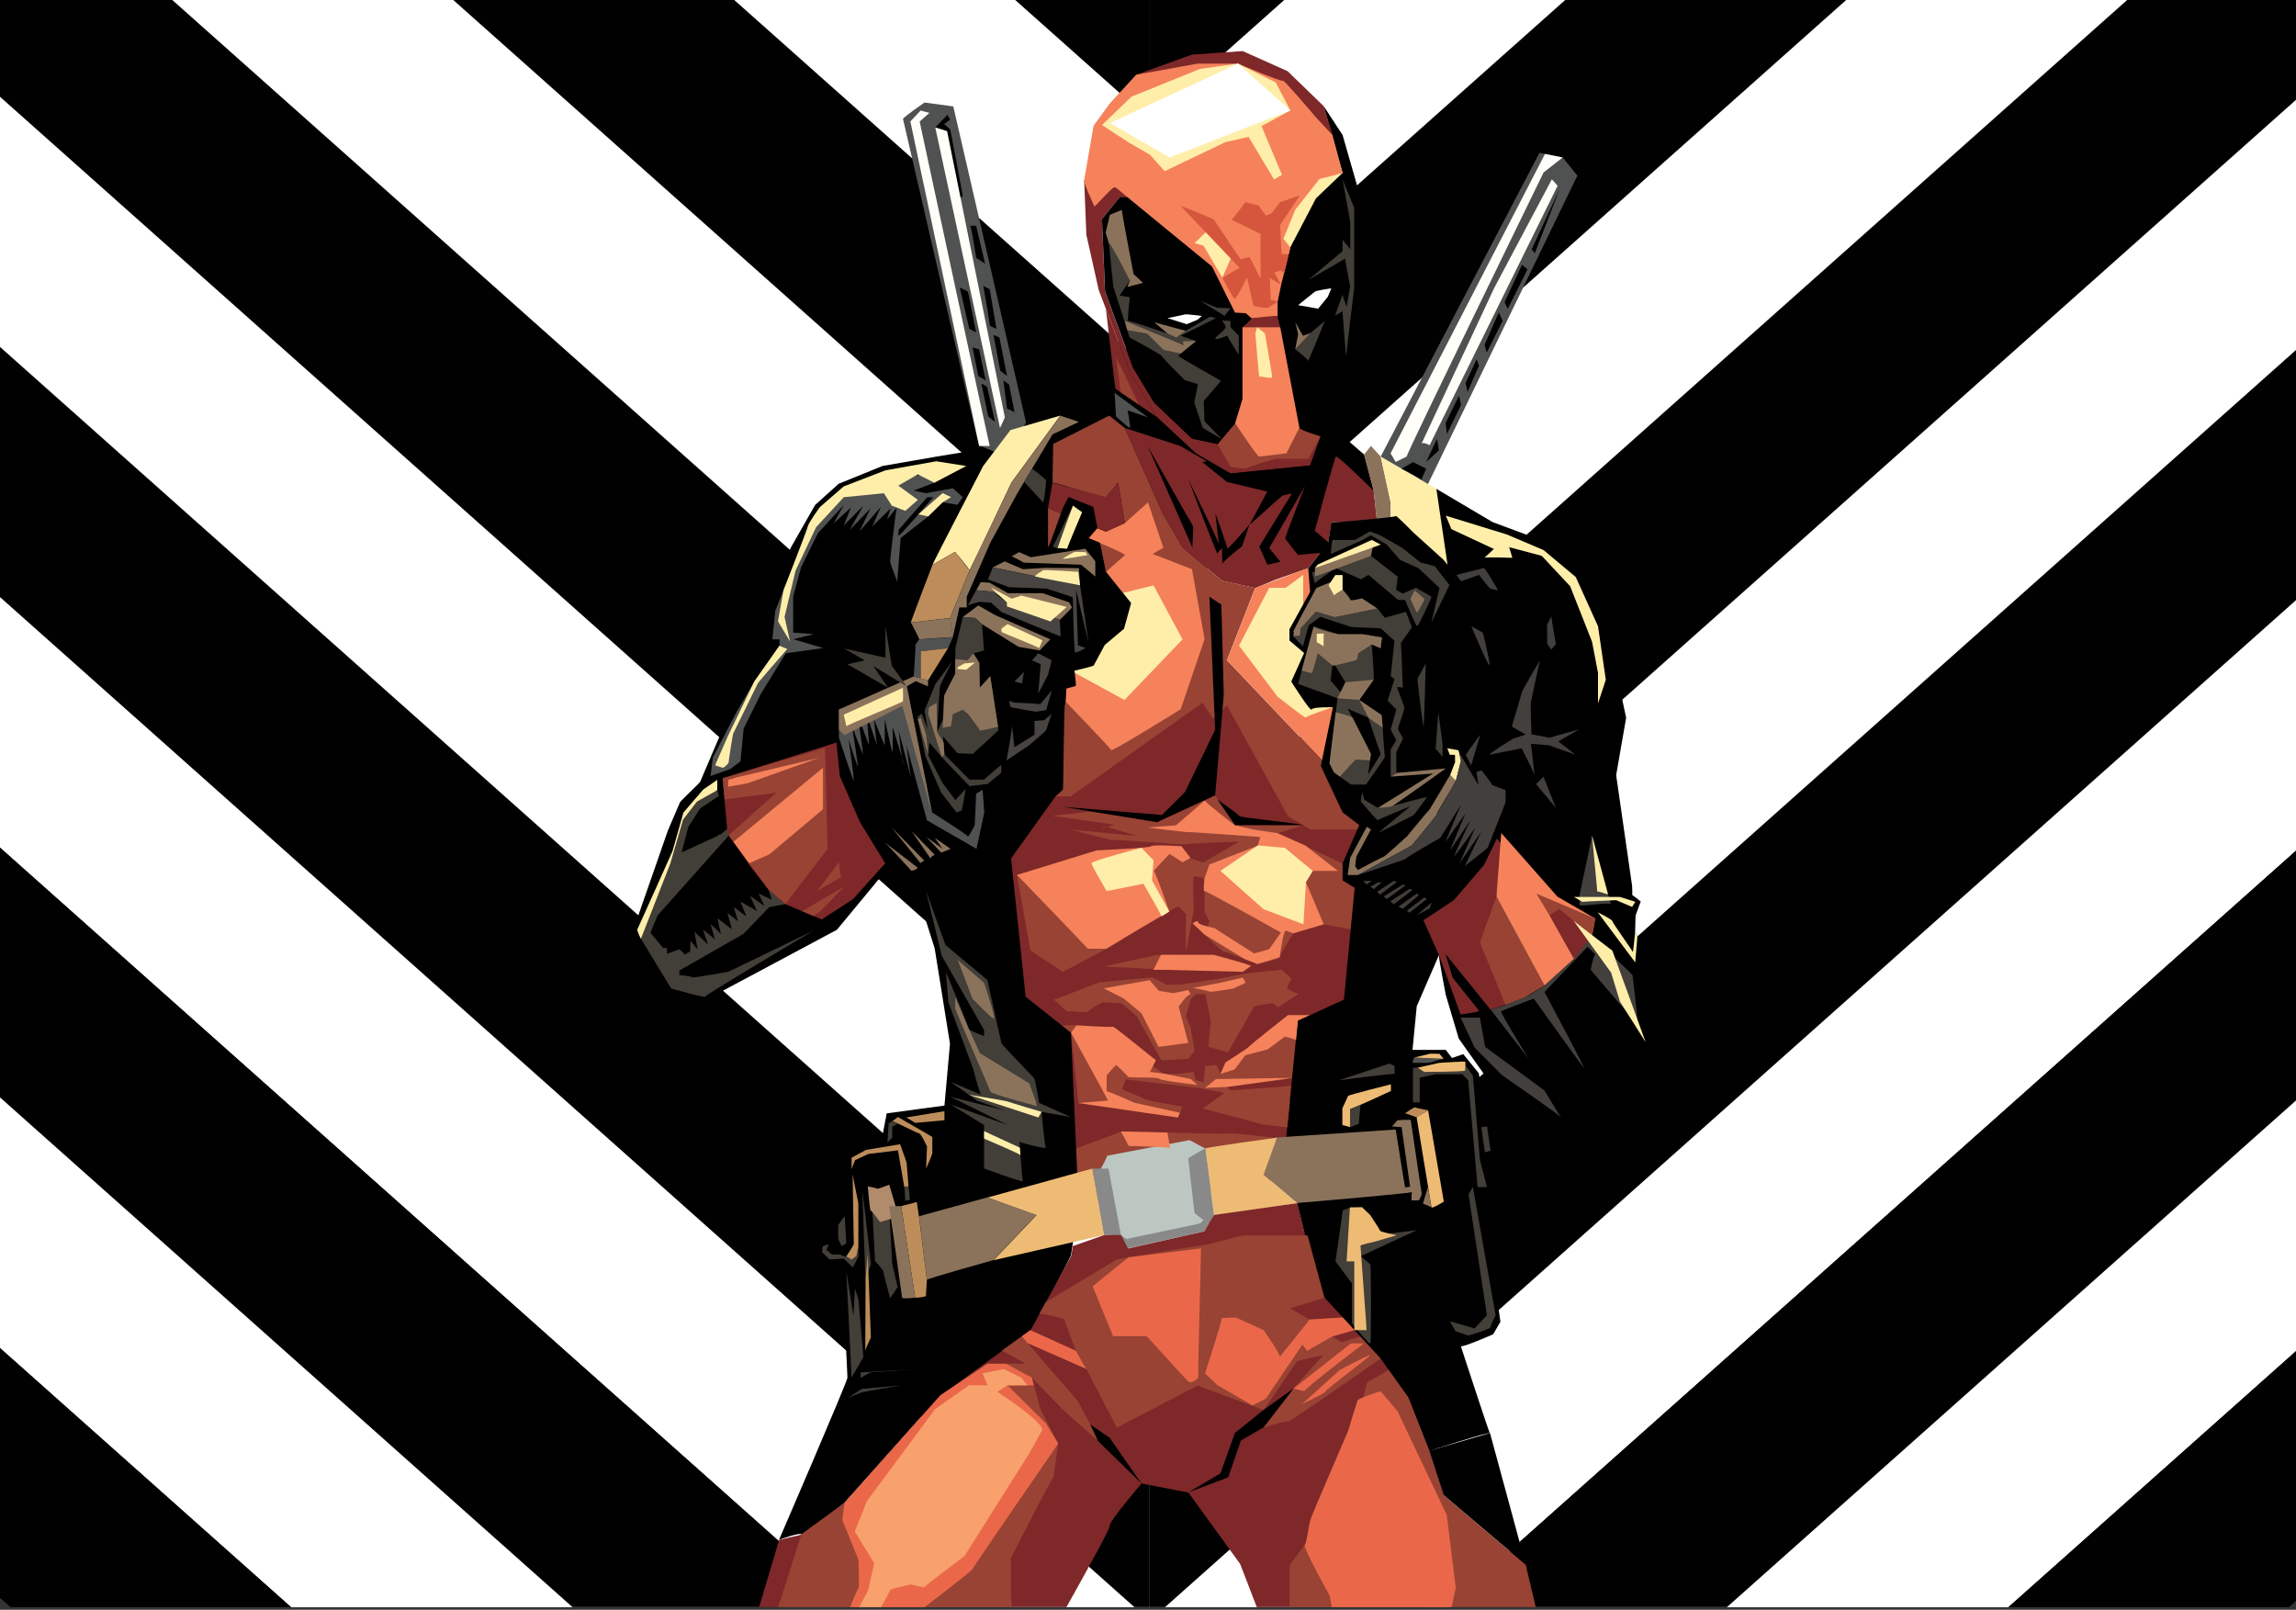 <?xml version="1.0" encoding="utf-8"?>
<!-- Generator: Adobe Illustrator 22.0.1, SVG Export Plug-In . SVG Version: 6.00 Build 0)  -->
<svg version="1.1" xmlns="http://www.w3.org/2000/svg" xmlns:xlink="http://www.w3.org/1999/xlink" x="0px" y="0px"
	 viewBox="0 0 2000 1402.2" style="enable-background:new 0 0 2000 1402.2;" xml:space="preserve">
<rect x="0" y="0" width="2000" height="1402.2" fill="#333333" stroke="none"/>
<style type="text/css">
	.st0{clip-path:url(#SVGID_2_);}
	.st1{fill:#FFFFFF;}
	.st2{fill:#010101;}
	.st3{fill:#7E2829;}
	.st4{fill:#984334;}
	.st5{fill:#F5825A;}
	.st6{fill:#FFEEAA;}
	.st7{fill:#423E38;}
	.st8{fill:none;}
	.st9{fill:#8B735B;}
	.st10{fill:#D5563D;}
	.st11{fill:#505251;}
	.st12{fill:#FFFEF9;}
	.st13{fill:#423F3D;}
	.st14{fill:#EEBB75;}
	.st15{fill:#BC8D5A;}
	.st16{fill:#BCC7C2;}
	.st17{fill:#888988;}
	.st18{fill:#B08B6C;}
	.st19{fill:#474441;}
	.st20{fill:#EA6849;}
	.st21{fill:#F8A16C;}
</style>
<g id="Layer_1">
	<defs>
		<rect id="SVGID_1_" y="-5.5" width="2000" height="1405.4"/>
	</defs>
	<clipPath id="SVGID_2_">
		<use xlink:href="#SVGID_1_"  style="overflow:visible;"/>
	</clipPath>
	<g class="st0">
		<line class="st1" x1="1001.5" y1="1068.5" x2="1001.5" y2="2283.4"/>
		<polygon class="st2" points="1001.5,2062.6 2045,1133.6 2045,1354.4 1001.5,2283.4 		"/>
		<polygon class="st1" points="1001.5,1844.7 2045,915.7 2045,1136.5 1001.5,2065.5 		"/>
		<polygon class="st1" points="1001.5,1626.8 2045,697.8 2045,918.5 1001.5,1847.6 		"/>
		<polygon class="st1" points="1001.5,1408.9 2045,479.9 2045,700.6 1001.5,1629.7 		"/>
		<polygon class="st1" points="1001.5,1191 2045,261.9 2045,482.7 1001.5,1411.8 		"/>
		<polygon class="st1" points="1001.5,973.1 2045,44 2045,264.8 1001.5,1193.9 		"/>
		<polygon class="st1" points="1001.5,755.2 2045,-173.9 2045,46.9 1001.5,976 		"/>
		<line class="st1" x1="1001.5" y1="850.6" x2="1001.5" y2="2065.5"/>
		<polygon class="st1" points="1001.5,1844.7 2045,915.7 2045,1136.5 1001.5,2065.5 		"/>
		<polygon class="st1" points="1001.5,1626.8 2045,697.8 2045,918.5 1001.5,1847.6 		"/>
		<polygon class="st1" points="1001.5,1408.9 2045,479.9 2045,700.6 1001.5,1629.7 		"/>
		<polygon class="st1" points="1001.5,1191 2045,261.9 2045,482.7 1001.5,1411.8 		"/>
		<polygon class="st1" points="1001.5,973.1 2045,44 2045,264.8 1001.5,1193.9 		"/>
		<polygon class="st1" points="1001.5,755.2 2045,-173.9 2045,46.9 1001.5,976 		"/>
		<polygon class="st1" points="1001.5,537.3 2045,-391.8 2045,-171 1001.5,758 		"/>
		<line class="st1" x1="1001.5" y1="632.7" x2="1001.5" y2="1847.6"/>
		<polygon class="st2" points="1001.5,1626.8 2045,697.8 2045,918.5 1001.5,1847.6 		"/>
		<polygon class="st1" points="1001.5,1408.9 2045,479.9 2045,700.6 1001.5,1629.7 		"/>
		<polygon class="st1" points="1001.5,1191 2045,261.9 2045,482.7 1001.5,1411.8 		"/>
		<polygon class="st1" points="1001.5,973.1 2045,44 2045,264.8 1001.5,1193.9 		"/>
		<polygon class="st1" points="1001.5,755.2 2045,-173.9 2045,46.9 1001.5,976 		"/>
		<polygon class="st1" points="1001.5,537.3 2045,-391.8 2045,-171 1001.5,758 		"/>
		<polygon class="st1" points="1001.5,319.4 2045,-609.7 2045,-388.9 1001.5,540.1 		"/>
		<line class="st1" x1="1001.5" y1="414.8" x2="1001.5" y2="1629.7"/>
		<polygon class="st1" points="1001.5,1408.9 2045,479.9 2045,700.6 1001.5,1629.7 		"/>
		<polygon class="st1" points="1001.5,1191 2045,261.9 2045,482.7 1001.5,1411.8 		"/>
		<polygon class="st1" points="1001.5,973.1 2045,44 2045,264.8 1001.5,1193.9 		"/>
		<polygon class="st1" points="1001.5,755.2 2045,-173.9 2045,46.9 1001.5,976 		"/>
		<polygon class="st1" points="1001.5,537.3 2045,-391.8 2045,-171 1001.5,758 		"/>
		<polygon class="st1" points="1001.5,319.4 2045,-609.7 2045,-388.9 1001.5,540.1 		"/>
		<polygon class="st1" points="1001.5,101.4 2045,-827.6 2045,-606.8 1001.5,322.2 		"/>
		<line class="st1" x1="1001.5" y1="196.9" x2="1001.5" y2="1411.8"/>
		<polygon class="st2" points="1001.5,1191 2045,261.9 2045,482.7 1001.5,1411.8 		"/>
		<polygon class="st1" points="1001.5,973.1 2045,44 2045,264.8 1001.5,1193.9 		"/>
		<polygon class="st2" points="1001.5,755.2 2045,-173.9 2045,46.9 1001.5,976 		"/>
		<polygon class="st1" points="1001.5,537.3 2045,-391.8 2045,-171 1001.5,758 		"/>
		<polygon class="st2" points="1001.5,319.4 2045,-609.7 2045,-388.9 1001.5,540.1 		"/>
		<polygon class="st1" points="1001.5,101.4 2045,-827.6 2045,-606.8 1001.5,322.2 		"/>
		<polygon class="st2" points="1001.5,-116.5 2045,-1045.5 2045,-824.7 1001.5,104.3 		"/>
		<line class="st1" x1="1001.5" y1="1068.5" x2="1001.5" y2="2283.4"/>
		<polygon class="st2" points="1001.5,2062.6 -42,1133.6 -42,1354.4 1001.5,2283.4 		"/>
		<polygon class="st1" points="1001.5,1844.7 -42,915.7 -42,1136.5 1001.5,2065.5 		"/>
		<polygon class="st1" points="1001.5,1626.8 -42,697.8 -42,918.5 1001.5,1847.6 		"/>
		<polygon class="st1" points="1001.5,1408.9 -42,479.9 -42,700.6 1001.5,1629.7 		"/>
		<polygon class="st1" points="1001.5,1191 -42,261.9 -42,482.7 1001.5,1411.8 		"/>
		<polygon class="st1" points="1001.5,973.1 -42,44 -42,264.8 1001.5,1193.9 		"/>
		<polygon class="st1" points="1001.5,755.2 -42,-173.9 -42,46.9 1001.5,976 		"/>
		<line class="st1" x1="1001.5" y1="850.6" x2="1001.5" y2="2065.5"/>
		<polygon class="st1" points="1001.5,1844.7 -42,915.7 -42,1136.5 1001.5,2065.5 		"/>
		<polygon class="st1" points="1001.5,1626.8 -42,697.8 -42,918.5 1001.5,1847.6 		"/>
		<polygon class="st1" points="1001.5,1408.9 -42,479.9 -42,700.6 1001.5,1629.7 		"/>
		<polygon class="st1" points="1001.5,1191 -42,261.9 -42,482.7 1001.5,1411.8 		"/>
		<polygon class="st1" points="1001.5,973.1 -42,44 -42,264.8 1001.5,1193.9 		"/>
		<polygon class="st1" points="1001.5,755.2 -42,-173.9 -42,46.9 1001.5,976 		"/>
		<polygon class="st1" points="1001.5,537.3 -42,-391.8 -42,-171 1001.5,758 		"/>
		<line class="st1" x1="1001.5" y1="632.7" x2="1001.5" y2="1847.6"/>
		<polygon class="st2" points="1001.5,1626.8 -42,697.8 -42,918.5 1001.5,1847.6 		"/>
		<polygon class="st1" points="1001.5,1408.9 -42,479.9 -42,700.6 1001.5,1629.7 		"/>
		<polygon class="st1" points="1001.5,1191 -42,261.9 -42,482.7 1001.5,1411.8 		"/>
		<polygon class="st1" points="1001.5,973.1 -42,44 -42,264.8 1001.5,1193.9 		"/>
		<polygon class="st1" points="1001.5,755.2 -42,-173.9 -42,46.9 1001.5,976 		"/>
		<polygon class="st1" points="1001.5,537.3 -42,-391.8 -42,-171 1001.5,758 		"/>
		<polygon class="st1" points="1001.5,319.4 -42,-609.7 -42,-388.9 1001.5,540.1 		"/>
		<line class="st1" x1="1001.5" y1="414.8" x2="1001.5" y2="1629.7"/>
		<polygon class="st1" points="1001.5,1408.9 -42,479.9 -42,700.6 1001.5,1629.7 		"/>
		<polygon class="st1" points="1001.5,1191 -42,261.9 -42,482.7 1001.5,1411.8 		"/>
		<polygon class="st1" points="1001.5,973.1 -42,44 -42,264.8 1001.5,1193.9 		"/>
		<polygon class="st1" points="1001.5,755.2 -42,-173.9 -42,46.9 1001.5,976 		"/>
		<polygon class="st1" points="1001.5,537.3 -42,-391.8 -42,-171 1001.5,758 		"/>
		<polygon class="st1" points="1001.5,319.4 -42,-609.7 -42,-388.9 1001.5,540.1 		"/>
		<polygon class="st1" points="1001.5,101.4 -42,-827.6 -42,-606.8 1001.5,322.2 		"/>
		<line class="st1" x1="1001.5" y1="196.9" x2="1001.5" y2="1411.8"/>
		<polygon class="st2" points="1001.5,1191 -42,261.9 -42,482.7 1001.5,1411.8 		"/>
		<polygon class="st1" points="1001.5,973.1 -42,44 -42,264.8 1001.5,1193.9 		"/>
		<polygon class="st2" points="1001.5,755.2 -42,-173.9 -42,46.9 1001.5,976 		"/>
		<polygon class="st1" points="1001.5,537.3 -42,-391.8 -42,-171 1001.5,758 		"/>
		<polygon class="st2" points="1001.5,319.4 -42,-609.7 -42,-388.9 1001.5,540.1 		"/>
		<polygon class="st1" points="1001.5,101.4 -42,-827.6 -42,-606.8 1001.5,322.2 		"/>
		<polygon class="st2" points="1001.5,-116.5 -42,-1045.5 -42,-824.7 1001.5,104.3 		"/>
	</g>
	<g class="st0">
		<polygon class="st3" points="916.2,1011.7 937.4,1047 1103.3,1034 1143.5,981.8 1143.5,898.5 1195,868.8 1187.4,787.7 
			1200.1,714.4 1146.3,708.8 1087.7,609.7 1043,595.4 946.4,665.7 898.9,683.4 860.2,742.7 879,868.6 		"/>
		<path class="st4" d="M885.8,762.2l11.8,65.8l28.3,18.5c0,0,52.5-27.1,52.5-28.9c0-1.8,46.5-26.6,47-28c0.5-1.4,7.7,6.8,7.7,6.8
			s-0.9,33.4,0,31.6c0.9-1.8,6.8-35.7,6.8-35.7s-1.4-26.6,0-28.4c1.4-1.8,9.4,1.4,9.4,1.4v29.4l4.3,7.7l-4.3,11.7
			c0,0,15.9,15.4,16.8,14.9c0.9-0.5,29.3,10.8,29.3,10.8s19.9-4.1,19.4-5.9c-0.5-1.8,11.7-20.8,11.7-20.8l26.7-7.9l23.5,4.3
			l3.5-36.1l-10.7-6.5v-14.7l-56.6-26.5l22.5-6.9h-59.5l-17.4-25.9l-50.6,23.4l-58-9.4l-33.6,3.7l54.3,7.7c0,0-10.5,4.3-10.2,2.2
			s29.7,7.6,29.7,7.6l-57.2-5.4c0,0,36.8,10,37.5,9.1c0.7-1,62.3,4.6,62.8,3.6c0.5-1,46.3-2.3,46.3-2.3l-31.7,18.3l-18.2-6.4
			l-24.7-1.6L885.8,762.2z"/>
		<path class="st4" d="M1008.1,831.7l-46.7,10.2l54.3,2.8c0,0,3.6-14,2.8-13C1017.6,832.7,1008.1,831.7,1008.1,831.7z"/>
		<path class="st5" d="M1053.5,753l-4.3,12.2c0,0-1.4,11.4,0,11c1.4-0.4,66.6,36.1,66.6,36.1s-9.9,13.8-9.9,14.2s-13.5,4-13.5,4
			l-34.6-22.1c0,0-15.2-3-14.2-5.3s-4.8,1.1-4.8,1.1l10.3,9.8l34.9,21.3l11.3,4.4l19.4-5.9c0,0,3.2-23.8,5.4-23.2s6.3,2.4,6.3,2.4
			l26.7-7.9l-15.6-36.8l5.9-9.7h22.1l-28.4-22.1l-24.4-10.8l-20.8-3.1l-16.2-3.7c0,0-27.6-21.2-26.3-21.8
			c1.3-0.6-25.1,21.8-25.1,21.8l-25,1.9c0,0,34.3,4.3,35.6,4s62.9,4.3,62.9,4.3l-2.2,7.5L1053.5,753z"/>
		<path class="st4" d="M917.7,871c0.5-1,12.3,11.1,12.3,10.1s18,1.7,18.2,0c0.2-1.7,12.1-8.1,12.1-8.1s14.9,1,16.1,1
			c1.2,0,13.7,11.1,13.7,11.1l21.7,38.6l23.4-1.5l5.4-6.9l-3.5-20.4c0,0-3.8-8.6-4-9.6c-0.1-1,3.9-13.2,4-14.3c0.1-1.2,5-5.1,5-5.1
			h7.8c0,0,5,23.9,4.7,24.6c-0.2,0.7-2,21.4-2,21.4s17.5,5.2,17.5,4.4c0-0.7,22.6-39.9,22.6-39.9l16-2.7l4.4,3.7l18-11.6
			c0,0-9.8-3.4-9.8-5.2c0-1.7,3.7-8.1,3.7-8.1l-8.4-7.8l-28.8,2.9l-31.5,5.9l-29.3,4.2h-10.6l-13-6.4l-46,4.4L917.7,871z"/>
		<path class="st4" d="M925,893.3l8,6.4l6.4,61.2l86.6,12.6c0,0,4.7-10.2,3.7-9.9c-1,0.3-33.2-5.4-33.2-6.4c0-1-19.2-7.9-19.1-8.6
			c0.1-0.7,3.3-8.4,3.3-8.4l64.2,7.6c0,0,22.4,3.9,21.4,4.4c-1,0.5-18.1,13.5-19,13.3s53.4,14,53.4,14l20.6,2.3
			c0,0,3.7-36.8,3.6-36.2c-0.1,0.6-52.7,4.2-52.7,4.2l-3.4-3c0,0,56.7-6.9,56.8-7.9c0.1-1,5-49.9,5-49.9l-65,42.8l-2.5,3.6
			c0,0-2.7-7-3.4-7.5c-0.7-0.5-9.9,0.7-9.9,0.7s-1.4,15.3-1.4,14.5s-6.9-2.3-6.9-2.1c0,0.2-1.7-7.3-1.7-7.3l-14.3,1.7
			c0,0-10.8,0.1-11.3,0c-0.5-0.1-9.4-6.3-9.4-6.3l-38.3-26.5c0,0-28.6-8.7-28.9-9.4S925,893.3,925,893.3z"/>
		<path class="st4" d="M937.4,1000.4c0-0.2,39-14.2,38.9-14.7c-0.1-0.5,94.7,2.7,94.4,1.7s37.9,3.4,37.9,3.4s-37.2,23.1-37.9,22.4
			s-89.3,8.9-89.3,8.9s-43.1,0.6-43.1,0S937.4,1000.4,937.4,1000.4z"/>
		<path d="M919.4,693.7l-38.7,54.1l12.7,120.4l39.5,31.4c0,0,7.4,163,6.7,158.1s-6.7,35.9-6.7,35.9s-33.5,66.9-35.5,64.9
			c-2-2-78.3,56.9-78.3,56.9l-83.6,93.7c0,0-36.8,29.4-37.5,27.4c-0.7-2-19.4,4.7-19.4,4.7s59.6-137.8,59.6-141.2
			c0-3.3-4.7-98.4-4.7-98.4l-14.1,0.7l-12-15l15.4-11.4c0,0,7-72.3,7.4-73.5c0.4-1.2,37.8-9.7,37.8-9.7l4.4-22.9l50.3-6.8l4.8-53.9
			l-13.3-82.9L794.6,764l-11.7-2l-9.3-6l-44.6,53.9l-115.8,61.9l-30.2-7.2l-33-49.9c0,0,31.4-90.1,31.8-91.3
			c0.4-1.2,10.1-23.3,10.5-24.5c0.4-1.2,17.3-16.9,17.7-18.1c0.4-1.2,22.5-52.7,22.5-52.7l26.9-51.5l4.4-37.8l24.9-61.5l21.3-37.4
			l20.5-18.5l38.2-15.5l47.1-8.2l34.2-5.6c0,0,116.4-34.4,116.4-34.5c0-0.1-0.3,4.7-0.3,4.7l-48.8,24.7l-4.6,55.6l6.6,162V693.7z"/>
		<polygon class="st3" points="944.4,156.8 971.7,163 994.3,172.9 975.6,171.6 959.9,190.8 962.5,254 987.1,320.7 1005.3,350.7 
			1038.2,382 1060.6,386.8 1150.5,379.9 1141.2,405.4 1071.9,412.4 1041.9,395.1 1007.9,363.5 984.6,324.9 957.1,252.7 946.3,204.5 
					"/>
		<polygon class="st6" points="1150.5,146.8 1123,179.5 1118,207.8 1122.5,221.4 1165.7,188.6 1175.7,150.4 		"/>
		<path class="st4" d="M1075.9,368.6l-15.3,18.2l11.3,19.8c0,0,13.9,2.6,14.2,1.3c0.3-1.3,25.2-8.3,25.2-8.3h28.3l10.8-19.7
			l-18.5-7.2L1075.9,368.6z"/>
		<path d="M1183.4,253.1c-0.5-3.6,0-87.1,0-87.1l-13.9-48.4L1153,92.4l16.5,58.2l-23.2,22.2l-22.4,42.8l-11.1,47.4v12.4l2.6,34.5
			l8.5,43.3c0,0,5.9,17,8,19.6c2.1,2.6,18.5,7.2,18.5,7.2l16-12.4c0,0,10.8-49.5,10.8-52C1177.2,312.9,1183.4,253.1,1183.4,253.1z"
			/>
		<path d="M959.9,190.8l2.7,63.2l24.6,66.7l18.2,30l32.9,31.3l22.4,4.8l15.3-18.2l6.4-21.1v-62.5l7.9-8l-5.1-4.4l-9.3-0.5
			c0,0,5.9-4.8,6.5-7.7c0.6-2.9-3.8-21.1-3.8-21.1l-8.8,16.6l-21.3-46l-28.4-29.4l-25.7-11.8l-18.7-1.3L959.9,190.8z"/>
		<polygon class="st3" points="989.7,65.1 1038.2,47.6 1082.5,44.5 1121.6,62 1153,92.4 1160.8,117.6 1128.3,114.6 		"/>
		<path class="st5" d="M966.9,89.9l22.8-24.8l53.6-9.7h35.1c0,0,38.6,16.4,39.1,14.9c0.5-1.5,28.8,31.9,28.8,31.9l14.4,15.5l8.8,33
			l-20.1,5.2l-21.1,26.8l-10.3,25.2l6,7.7l-8,32.5l-3.1,14.9v12.4l-13.4,9.8l-14.4-12.4l-9.3-0.5l-20.1-40.2c0,0-81.9-67-84-69
			c-2.1-2.1-18,18-18.5,16.5c-0.5-1.5-9.3-19.6-8.8-22.7c0.5-3.1,8.2-47.4,8.2-47.4L966.9,89.9z"/>
		<polygon class="st6" points="985.6,84.2 959.9,108.9 983.5,124.3 1001.7,134.8 1014.5,149.1 1067.5,123.8 1087.6,119.2 
			1109.8,156.3 1116.7,152.3 1098.9,109.9 1124,96.2 1111.3,71.8 1078.4,55.4 1045.4,60 		"/>
		<polygon class="st1" points="966.9,107.2 1018.9,137.2 1124,96.2 1078.4,55.4 		"/>
		<path class="st7" d="M1169.5,156.3l6.7,37.1v23.7l-6.7-8.2v9.8l-29.9,25.2l32-18.5l4.5,24.2l-3.1,17.5l-3.6-10.3
			c0,0-6.4,17.7-6.4,18c0,0.3,6.4-3.8,6.4-3.8s3.1,40.6,3.1,39.3s7.1-59.2,7.1-59.2v-70.1L1169.5,156.3z"/>
		<path class="st1" d="M1130.8,265.8c1.3-1,13.4-10.9,14.7-11.8c1.3-1,14.2-2.9,14.2-2.9l-3,7.3l-8.5,10.5L1130.8,265.8z"/>
		<path class="st1" d="M1017,277.1c1.4-0.2,14.3-3,15.7-3.3c1.4-0.2,14.2,1.4,14.2,1.4l-3.7,3.3l-9.5,3.9L1017,277.1z"/>
		<path class="st8" d="M1115.2,270.9h8.8l4.3-1.9l2.6,5.1c0,0-5.4,3.1-5.2,3C1125.8,277,1115.2,270.9,1115.2,270.9z"/>
		<polygon class="st9" points="1128.3,280.8 1130.8,291 1128.3,304.1 1139.6,304.1 1141.7,290.1 1135,292.5 		"/>
		<path class="st7" d="M1154.1,279.5c0,0-14.6,35.8-14.5,34.8c0.1-1-11.4-10.2-11.4-10.2l13.4-14.1L1154.1,279.5z"/>
		<path class="st10" d="M1072.7,191.4c1.3-0.6,12.1-15.3,12.1-15.3l11.5,2.9l6.4,8.9l5.1-2.2l7.3-9.6l17.2-5.9l-17.2,25.7l1.3,25.5
			h6.1l-3.7,16.2l-3.6-2.1l-5.1,2.1l5.9,10.4l-10-5.8c0,0,1,20.4,1,19.5c0-1,6,1.3,6,1.3s-7.6,3.8-7.9,4.8c-0.3,1-12.5-0.6-13.1-1.6
			c-0.6-1-5.7-24.6-5.7-24.6s-9.3,19.2-10.9,18.5s-10.5-18.2-10.5-18.2l14.9-8.6c0,0-15.5-16.2-29.4-30.8
			c-11.2-11.7-21.3-22.4-21.6-22.8c-0.6-1,28.3,11.2,28.3,11.2l23.6,35.1l7.8-2.2c0,0,9.6,19.5,9.6,18.5s0-38.6,0-38.6L1072.7,191.4
			z"/>
		<path class="st3" d="M1090.2,277.1c0.8,0.7-7.9,8-7.9,8h32.9c0,0-2.6-9.1-2.3-9.8S1090.2,277.1,1090.2,277.1z"/>
		<path class="st5" d="M1075.9,368.6c0,0,19.2,29.1,20.9,29.1s23.8-2.9,23.8-2.9l11.3-22.2l-16.7-87.6h-32.9v62.5L1075.9,368.6z"/>
		<path class="st6" d="M1093.5,290.4c0,0,3.2,39.3,3.4,38c0.2-1.3,11.3,2,11.3,0s-6.4-38-6.4-38l-6.7-5.3L1093.5,290.4z"/>
		<path class="st9" d="M977.2,182.8c-0.3,1,10.2,55.9,10.2,55.9l8.3,7.7l-13.7,3.5l2.2-5.4l-13.1-15.6l-4.9-16.1l-3.1-10.2l3.7-15.5
			L977.2,182.8z"/>
		<path class="st7" d="M983.9,293.9c-0.3-1.6-14.1-44.1-14.1-44.1s-3.6-33.2-3.6-37.2s18,31.8,18,31.8l-9,13.1l9,1.3
			c0,0-2.6,21.1-1.3,20.8c1.3-0.3,34.2,10.9,34.2,10.9l-11.5-9.6l27.1,7.3l21.4-12.4l5.1,1.3l-30.7,15.4l13.3,4.5
			c0,0-16.1,12.3-15.2,13.3c1,0.9,37,21.4,37,21.4l-15,17.6l0.6,17.6l15.1,15.5l-16.6-9.6l-7.4-22.2l3.2-16l-11.5-3.5
			c0,0-19.8-19.7-19.8-20.7C1012.4,309.2,983.9,293.9,983.9,293.9z"/>
		<polygon class="st8" points="1012.4,247.3 1026.7,255.3 1026.7,248.6 		"/>
		<polygon class="st7" points="1045.4,262 1066.6,275.1 1071.9,268.5 1059.9,268 		"/>
		<path class="st7" d="M1064.5,279.2c0,0,2.8,3.7,3.1,5.8c0.3,2.1-9.9,8.8-8.9,10.1s10.2-2.7,10.2-2.7s10.2,17.4,10.2,16.4
			c0-1,0-16.4,0-16.4l-7.2-7.4v-5.5L1064.5,279.2z"/>
		<polygon class="st8" points="975.3,257.5 979.5,266.4 984.3,258.8 		"/>
		<path class="st9" d="M979.8,279.5l51.5,21.3l-1-3.5l11.6-0.3c0,0-13.3,10.9-13.3,10.9s-15-3.1-15-3.1l-14.4-14.3l-17.3-3
			L979.8,279.5z"/>
		<path class="st9" d="M1025,294.1c-0.5-0.7,7.8-5.9,7.8-5.9l-27.1-7.3l11.5,9.6L1025,294.1z"/>
		<polygon class="st3" points="963.3,269 963.8,273.1 971.5,338.7 1007.9,363.5 984.6,324.9 		"/>
		<path class="st4" d="M972.1,310.7c0,0,20.4,42.4,20.2,42.3s-16-10.9-16-10.9L972.1,310.7z"/>
		<polygon points="970.9,333.2 967.8,334.1 966.3,362.1 999.6,388.4 1038.7,402.4 1052.4,401.2 1041.9,395.1 1007.9,363.5 
			971.5,338.7 		"/>
		<path class="st3" d="M979.8,372.8l33.3,74.9l17.3,29.5l34.1,28.7l29,6.3l17.9-7.4l28.3-9.9l17.3-22.4l2.7-17.4l39.8-1.1l-2.9-26.4
			l-8.4-31.7c0,0-29.3-9.2-28.5-7.4c0.7,1.8-27.3,29-27.3,29l-53.3,0.4l-50.9-29.4L979.8,372.8z"/>
		<path class="st11" d="M970.9,342.2l1.2,20.5c0,0,11.3,10.5,12.1,9.9s-2-15.2-2-15.2l17.7,6.1L970.9,342.2z"/>
		<path d="M1166.4,367.5v9.5l21.8,18.9l8.4,31.7c0,0-31.7-31.6-33-29.9c-1.3,1.7-18.3,64.6-18.3,64.6l11.7,10.1c0,0,0,13.6,0,10.6
			c0-3.1-26.2,0.5-26.2,0.5s-10.8-13.2-11.2-14.5s17.2-45.7,17.2-45.7l-31.2,54.1l9.7,11.9l-11.3,2.6l-7.1-15.8l28.5-46.3l-8.4,1.9
			l-28.6,25.5l15.5-29l-35.1-8.4l-21.4-17.2l5-1.3l19.5,11.2l69.3-7l9.3-25.5L1166.4,367.5z"/>
		<polygon class="st8" points="921.3,388.4 963.3,372.7 975.3,377.7 972.1,393.8 924.8,405.9 		"/>
		<path class="st8" d="M919.4,408.3c0.3-1.2,61-5.2,60.3-5.8c-0.6-0.6,0-18.7,0-18.7l-6.7-16.3l-51.7,21L919.4,408.3z"/>
		<path class="st4" d="M916.8,420.5c0-1.3,45.1,13.8,46.5,12.5c1.4-1.3,10.6-12.5,10.6-12.5l5.9,35.2l-16.5,7.5l-50.4-20.7v34.1
			l50.4,26.6l-43.9,101.3v89.2h13.2l114.8-81.5l9.5,13.9l11.9-11.6l53.1,96.4l19.7,11.6h52.6l-40.1-57.6l-85.3-89.8l24.6-63l-29-6.3
			l-34.1-28.7l-17.3-29.5l-33.3-74.9l-13.5-10.7l-48.8,24.7L916.8,420.5z"/>
		<path class="st5" d="M1000,437.6l13.4,39.5l-9.3,5.4l34.2,13.3l11,60.8l-20.8,61.2c0,0-59.6,37.1-60.5,35.5
			c-0.8-1.7-42.1-44.6-42.1-44.6l10.8-30.9c0,0,43.5-45,43-47.5c-0.5-2.5-16.4-32.1-16.4-32.1s14.9-13.3,16.5-14.6
			s-31.5-14.6-31.5-14.6l7.6-8.8l7.4,3l16.5-7.5L1000,437.6z"/>
		<path d="M999.6,388.4c0,0,40.2,90.9,39.3,89.2c-0.8-1.7,1.3-18.4,0-20S999.6,388.4,999.6,388.4z"/>
		<path d="M1035.2,417.6c0,0,25,66.3,25.4,64.6c0.4-1.7,3.9-4.6,3.9-4.6s0.5,16.1,0,14.1c-0.5-2,17.4-15.8,17.4-15.8l6.5-19
			c0,0-19.4,22.8-19.4,20.7s-10.4-30.9-10.4-30.9s3.2,29.2,3.3,27.5C1061.8,472.7,1035.2,417.6,1035.2,417.6z"/>
		<path d="M1053.5,519.8l5,115.9l-26.3,54.2l-20,20l-86.3-7.1l82,13.3l50.6-23.4c0,0,7.5-86.3,7.5-87.6c0-1.3-2.1-78.4-2.1-78.4
			L1053.5,519.8z"/>
		<path d="M1135.4,718.8c-2.6-1.5-56-6.7-56-8s-18.8-14.2-18.8-14.2l15.3,22.1H1135.4z"/>
		<path class="st5" d="M1093.5,512.1l-24.6,63l85.3,89.8c0,0,16.2-48.8,15.3-50.2s-29.8-119.9-29.8-119.9L1093.5,512.1z"/>
		<path class="st6" d="M1105.5,512.1l-26.2,50.3l33.5,44.4c0,0,24.8,19.6,24.8,18.2s23.3-8.9,23.3-8.9l-25.7-70.7v-44.7l-15.2,11.3
			H1105.5z"/>
		<polygon class="st9" points="1188.2,395.9 1194.2,388.4 1202.7,397.7 1211.4,437.6 1211.4,454.8 1199.4,453.9 1196.6,427.5 		"/>
		<polygon class="st6" points="1251.2,425.8 1202.7,397.7 1211.4,437.6 1211.4,454.8 1251.2,500.8 1266.5,491.9 		"/>
		<polygon class="st11" points="1341,133.1 1202.7,397.7 1243.9,421.6 1374,153 1361.3,137.2 		"/>
		<path class="st12" d="M1225.3,397.7c-0.6-1.7,119.3-247.5,119.3-247.5l16.6-13l-15.4-3.1l-134.5,260.8l4.5,7.5L1225.3,397.7z"/>
		<path class="st12" d="M1238.1,386.8c1.1-2.5,7.2,1,7.2,1l111.5-226l-5-5.6l-50.3,94.8L1238.1,386.8z"/>
		<path d="M1220.9,408.3l10-5.8l11.4,5.8c0,0-4.9,11.2-4.3,9.9S1220.9,408.3,1220.9,408.3z"/>
		<polygon points="1251.8,382.2 1242.3,402.4 1253.4,392.3 		"/>
		<polygon points="1259.2,368.6 1260.4,378 1272.7,352.7 1270.9,344.6 		"/>
		<polygon points="1276.6,333.7 1278.4,341.4 1288.3,318.6 1286.3,312.9 		"/>
		<polygon points="1293.2,300.3 1295,307.2 1308.9,279.5 1305.6,272.1 		"/>
		<path d="M1310.7,262.9c0,1.2,2.7,6.1,2.7,6.1l17.2-34.4l-4.8-3.9L1310.7,262.9z"/>
		<polygon points="1334.2,217.1 1336.9,220.7 1358.6,164.7 		"/>
		<path d="M1124.8,593.7c0,0,16.8,26.7,17.7,24.3c0.8-2.4,18.6-1.9,18.6-1.9l-10.6,51.1l19,40.4l14.5,11.1l-14.5,33.4v14.7
			l33.2,20.6l31.9,17.7l31.9-21l26.3-30.7l27.7-56.8l-14.3-15.9c0,0-16.4-15.3-17.7-15.8c-1.3-0.5-7.1,2-7.1,2s-5.9-11.9-7.1-13.5
			c-1.3-1.6-1.3-1.6-1.3-1.6l0,0l-13.9-3.4l-5-34l12.3-48.7l-9.4-11.3c0,0,15.5-46.6,15.5-47.9s-15.5-19.3-15.5-19.3l-25.6-23.1
			c0,0-15.5-15.8-15.5-14.6c0,1.2-56.3,5.8-56.3,5.8l-2.7,17.4l-17.3,22.4l1.6,20.5l-18,32.5v9.8l12.8,10.9L1124.8,593.7z"/>
		<path class="st7" d="M1126.5,554.3l8.5,8.7l4.9-18.2l10.1-7.5l27.3,8.9l25.4,1.1l12,10.9l-3.3,30.8l3.3,2.7l-6,18.5l7.6,7.8
			l-4.9,17.5l4.9,9.3l-4.9,7.9v23.7l4.9-3.3c0,0,0-16.9,0-17.7s5.9-11.5,5.7-12.3c-0.2-0.8-4.6-7.9-4.3-8.7c0.3-0.8,6-17.2,5.7-18
			c-0.3-0.8-6.5-18-6.5-18l5.1,0.5l-1.6-39l9.5-13.4l-5.2-13.6l-18.5,5.2l-6.4-8.2l-37.2,7.6l-16.4-4.9l-9.3,9.6l-4.1,5.1l-0.3,6.5
			L1126.5,554.3z"/>
		<path class="st7" d="M1145.4,508.2c0-1.1,18-13.4,18-13.4l22.1,9.8l6.6-3.8l25.8,21.8h6c0,0,9.7,23.7,10.7,22.9
			c1-0.8,13-25.3,12.2-25.8s-13.1-7.5-13.3-7.7c-0.2-0.1-11.6,5.1-11.6,5.1l-5.8-3.3l1.5-11.4l-23.4-18.3l-51.3,14.5L1145.4,508.2z"
			/>
		<polygon class="st9" points="1196.6,473 1194.2,484.2 1145.4,502.2 1145.4,494.8 		"/>
		<polygon class="st6" points="1202.7,474.4 1145.4,494.8 1147.8,491.8 1194.9,470.3 		"/>
		<path class="st7" d="M1161,470.3c-0.9-0.5-1.8,12.3-1.8,12.3l27.8-12.3l7.1-4.1l13.9,8.2l11.5,13.3l16.1,7.2l18.3,17.3l-7.1,30.2
			l15.8-32.8l-12.8-16.4l-12.5-3.3l-15.3-12.3l-14-8.1l-6.1-3.4l-8.7-3.2l-12.8,7.4H1161z"/>
		<path class="st9" d="M1163.9,505.2l-17.2,6.9c0,0-21.3,39.1-20.2,38.3c1.1-0.8,0,3.8,0,3.8l6-0.3l0.3-6.5l13.4-14.7l16.4,4.9
			l37.2-7.6l-13.4-8.8c0,0-10.1,2.6-10.1,1.3c0-1.3-6.8-9-6.8-9L1163.9,505.2z"/>
		<path class="st6" d="M1162.2,518.7c0.4-1.3,7.3-5.1,7.3-5.1v-12.7h-6.3l-5.9,8.9L1162.2,518.7z"/>
		<path class="st9" d="M1232.3,514.3l-3.7,7.3c0,0,5.2,12.6,6,11.8c0.8-0.9,6-10.3,6.2-11.1C1241,521.4,1232.3,514.3,1232.3,514.3z"
			/>
		<path class="st7" d="M1162,672.7l14.8,10.7h13.1c0,0,17.1-24.2,16.5-24.2s-2.4-35.3-2.8-36.2c-0.4-0.9-18.6-12.2-19.4-13.3
			c-0.8-1.1,11.7-16.9,12.4-17.6s-1.7-30.8-1.7-30.8s8.2,4.1,7.8,3.2c-0.4-0.9,1.1-9.2,1.1-9.2l-16.5-2.8h-21.4l-21.4-6.9
			l-13.7,50.2l34.3,12.4l-6.9,56.7L1162,672.7z"/>
		<path d="M1161,576.5c0,0-2.3,17.6-1.8,16.9c0.6-0.6,9.1,11.1,9.2,9.8c0.1-1.3,3.5-9,3.5-9L1161,576.5z"/>
		<path d="M1174,617.4c0-0.2,20.6,38.8,20.2,39.4s-2.5,19.1-2.5,18.2c0-0.9,11.6-18,10.9-18.8c-0.6-0.9-10.7-31.1-10.7-31.1
			L1174,617.4z"/>
		<path class="st9" d="M1133.9,584c0,0,8.4,2.7,9,2.1c0.6-0.6,4.9-17.1,4.9-17.1l13.2,10.9c0,0,20.9-4.4,21.1-5.5
			c0.2-1.1,1.1-5.4,1.1-5.4l11.7-7.7l7.8,3.2l1.1-9.2l-16.5-2.8h-21.4c0,0-21.8-4.6-21.4-6.9C1144.8,543.3,1133.9,584,1133.9,584z"
			/>
		<path class="st6" d="M1147,552.1v7.3c0,0,6.7,3.8,6.2,3.6c-0.5-0.3-0.3-10.4,0-10.9C1153.5,551.6,1147,552.1,1147,552.1z"/>
		<polygon class="st9" points="1196.6,592.1 1172,594.3 1165,608.2 1184.1,609.7 		"/>
		<polygon class="st9" points="1192,625.1 1204.4,633.9 1203.5,623 1184.1,609.7 		"/>
		<path class="st9" d="M1178.1,625.1c-0.6-1.2-14.6-4.7-14.6-4.7l-5.4,44.5l3.9,7.8c0,0,5.5,4,5.2,3.8c-0.2-0.2,13.6-14.9,13.6-14.9
			l12.6,0.7l0.8-5.4L1178.1,625.1z"/>
		<path class="st7" d="M1241.9,578c0,0-1.3,55.9-1.9,54.8s-5.8-41.1-5.2-41.8C1235.2,590.4,1241.9,578,1241.9,578z"/>
		<polygon class="st6" points="1004.8,509.9 1030.1,556.9 979.5,609.7 916.2,575.2 929.3,528.6 		"/>
		<path d="M1251.2,425.8l49,29l35,13l19.6,5.3l26.7,21.8l15.4,38.7l19.6,91.6l-8.7,50l13.9,96.5c0,0,0.4,8.2,0,7.8
			c-0.4-0.4,7.5,5.7,7.5,5.7l-4.5,12.3l-0.4,14.7l25.6,33.9l-2.6,75.3l-1.1,54.9l-24.1,18.8c0,0-32.7,10.2-33.9,10.5
			s-40.3-36.1-40.3-36.1l-53.1-30.9l-24.1-33.9l-11.4-38.4c0,0-6.3-33.1-5.9-34.2c0.4-1.1-19.3,44.4-19.3,44.4l-3.7,38h29l5.4,7.1
			l9.8-3.4l13.5,16.6c0,0,6.8,36.9,4.9,36.5c-1.9-0.4,7.6,4.4,7.6,4.4s2.9,29.5,3.3,29.9c0.4,0.4-11.4,6-11.4,6l8.2,27l-9.2,7.5
			l15.5,105.2l-6.3,10.9c0,0-27.6,12.1-28.2,10.3c-0.6-1.7,25.3,77.6,25.3,75.9s-52.9,15.5-52.9,15.5l-18.4-46.6l-24.1-33.9
			l-53.5-58.1l-29.9-120.7l11.5-115.5l40.2-18.4l9.9-103.3c0,0,86.1-120.7,87.4-123s0-16.7,0-19.3s-7.5-4.7-7.5-4.7
			s9.7-5.6,10.3-5.9c0.6-0.3-4.3-84.7-4.3-84.7L1251.2,425.8z"/>
		<path class="st7" d="M1186.6,690l-1.3,8.1c0,0,14.4,16.9,14.8,16.3c0.4-0.6,28.5-12.2,28.5-12.2s-28.9,24-28.1,23.3
			c0.9-0.6,30.8-15,31.3-15.9s11.1-14.6,11.1-15.2s-31.1,7.9-30,7.5c1.1-0.4-12.9,1.7-12.9,1.7l-11.7-7.1L1186.6,690z"/>
		<path class="st9" d="M1211.4,676.5l36.9-2.7l-48.2,30c0,0,11-0.7,12.9-1.7s46.5-32.8,46.5-32.8l-43.2,4L1211.4,676.5z"/>
		<path class="st9" d="M1194.2,722.5l-3.6-2.3l-14.5,27l-2.2,15h8.9l46.9-25.7c0,0,22-26.1,21.8-27.2c-0.2-1.1,16.7-28.3,16.5-29.1
			c-0.2-0.9-4.9-5.1-4.9-5.1s-18.6,31.7-18.6,31s-18.8,22.3-18.8,22.3s-19.7,18-20.3,17.8c-0.6-0.2-22.5,11.6-22.5,11.6
			s-1.6-2.1-2.2-2.8c-0.6-0.6,0.9-9,0.9-9L1194.2,722.5z"/>
		<path class="st7" d="M1252.9,620.4c0,0-2.4,33.1-2.4,32.2c0-0.9,6.1,6.7,6.1,6.7s0-9.3,0-10.9
			C1256.5,646.8,1252.9,620.4,1252.9,620.4z"/>
		<path class="st6" d="M1268.2,680.2l4.4-17.5c0,0-1.9-9.2-2.2-9.2c-0.3,0-9.7-1.7-9.7-1.7l2.2,5.7h4.5l0.1,6.4l-4.3,11.2
			L1268.2,680.2z"/>
		<path class="st13" d="M1287.9,684l-16.9-28.6l1.6,7.2l-4.4,17.5l-16.5,29.1l-21.8,27.2l-46.9,25.7c0,0,41.6-13.4,41.6-14.2
			c0-0.8,29.2-17.7,29.8-18s18.3-29.2,18.3-29.2l-13.9,33.1l17.7-25.1c0,0-13.8,32.4-13.3,32c0.5-0.5,17.6-26.2,17.6-26.2
			s-14.8,31.6-14,31.3s18.2-24.7,18.2-24.7s-14,31.8-13.8,31.3c0.2-0.5,19.1-27.9,19.1-27.9l-14.3,29.8c0,0,19.7-15.2,19.9-15.9
			c0.2-0.6,15.6-39.2,15.6-39.6c0-0.5,0-10.6,0-10.6s-12.2-4.1-12-4.9s-9.1-12.4-9.1-12.4l-4.3,1.6L1287.9,684z"/>
		<polygon class="st7" points="1234,797.3 1245.4,791.2 1247.2,786.1 		"/>
		<polygon class="st7" points="1225.4,793.3 1227.7,795 1242.9,783.1 1240.6,781.7 		"/>
		<polygon class="st7" points="1218.2,789.7 1221.9,791.7 1236.1,779.6 1234,778.4 		"/>
		<polygon class="st7" points="1211.1,785.1 1214.1,787.7 1230.4,775.2 1227.9,774.2 		"/>
		<path class="st7" d="M1205.2,780.9l3,2.1c0,0,15.5-11.4,16-11.6c0.5-0.2-2.3-0.9-2.3-0.9L1205.2,780.9z"/>
		<polygon class="st7" points="1199.5,776.8 1202.1,779.3 1216.9,768.2 1214.1,767.3 		"/>
		<path class="st7" d="M1193.6,772.5c0,0,3.8,2.2,3.4,2s6.6-5.8,6.6-5.8h-3.5L1193.6,772.5z"/>
		<polygon class="st7" points="1187.4,767.3 1190.5,770.5 1195,767.3 		"/>
		<path class="st13" d="M1292.4,494.8c1.5-0.3,12.6,19.5,12.6,19.5s-6.4-1.2-7.5-2.2c-1.1-0.9-9.1-11.3-9.1-11.3l-15.7,5.5l-4-5.5
			L1292.4,494.8z"/>
		<path class="st13" d="M1351.3,536.8c0,1.5,4,24.4,4,24.4s-4.3,4.8-4,4.7s-4-5-3.7-5.9c0.3-0.9,0-15.7,0-15.7L1351.3,536.8z"/>
		<path class="st13" d="M1281.6,545.5c0,0,15.2,36,15.9,33.9c0.8-2.2-5.7-27.4-5.7-28C1291.7,550.7,1281.6,545.5,1281.6,545.5z"/>
		<path class="st13" d="M1276.8,657.6c1-2.1,12.7-17.8,12.7-17.8l-8,27L1276.8,657.6z"/>
		<path class="st13" d="M1297.5,657.4c-0.5-1.2,20.4-13.9,20.4-13.9l11.1-3.7c0,0-6.7-3.9-8.5-4.9c-1.8-1-3.6-2.1-3.6-2.1
			s8.1-27,8.7-29.6c0.6-2.6,15.7-27.9,15.7-27.9l-8,37.3c0,0,0.6,27.5,0.9,27.2c0.3-0.3,15.4,2.8,15.4,2.8l26.2-7.4l-18.4,10.6
			l15,11.6l-23.4-8.3l-15.4-1.2c0,0,3.6,30,3,27.2c-0.6-2.8-11.1-23.3-11.1-23.3L1297.5,657.4z"/>
		<polygon class="st13" points="1344.5,676.5 1338,683 1355.3,703.7 		"/>
		<path class="st13" d="M1376,779.3c0.9-3.8,10.8-51.6,10.8-51.6s16.7,62.2,16.7,60s-27.1,2.1-27.5,0.7
			C1375.6,787,1376,779.3,1376,779.3z"/>
		<path class="st6" d="M1421.7,790l2.8-4.5l-13.4-4.2H1371c0,0,8,4.6,7.5,4.3c-0.5-0.3,29.3-1.5,29.3-1.5L1421.7,790z"/>
		<path class="st6" d="M1424.3,812c0,0-1.7,18.1-2,17.1s-17.6-25.1-17.8-26.7s-12.7-7.7-12.7-7.7l32.6,43.6l2-23.4L1424.3,812z"/>
		<path class="st3" d="M1239.9,801.6l13.6,30.4l18.8,51.7c0,0,16-2.3,16-3.1s-23.2-28.8-23.2-29.6s-5.9-19.9-5.9-19.9l39.2,48.4
			c0,0,23-7.4,22.1-8.2c-0.9-0.8-23.9-54.9-23.9-54.9l14.6-77.5l-7.3-8.4l-11.2,22.9l-26.3,30.7L1239.9,801.6z"/>
		<path class="st4" d="M1345.4,858.4c-0.5-1.3-41.9-77.5-41.9-77.5l-14.4,40l22.3,54.3c0,0,18-6.4,18.5-7.2
			C1330.4,867.3,1345.4,858.4,1345.4,858.4z"/>
		<path class="st5" d="M1307.7,725.6c0.5,0.4,48.9,55.4,48.9,55.4l33,19.1l-2.9,15.3l-15.7,19.9l-25.6,23.2l-41.9-77.5L1307.7,725.6
			z"/>
		<polygon class="st4" points="1338.3,778.4 1349.7,797.3 1371,802.4 1386.8,815.4 1389.6,800.1 		"/>
		<path class="st3" d="M1371,835.2c1.6-0.5,15.7-19.9,15.7-19.9l-28.6-23.6l-8.4,5.6L1371,835.2z"/>
		<path class="st13" d="M1272.3,886.4h16.8l4.6,25.5l51.7,38c0,0,14.8,25,15,23.9s-52.2-37.4-52.2-37.4l-23.7-23.9L1272.3,886.4z"/>
		<path class="st13" d="M1298.5,879.5l32.9,42.5c0,0-24.7-40.2-23.9-41c0.8-0.8,28.5-11.2,28.5-11.2s43.6,61.2,43.8,60.3
			c0.3-0.9-34.4-66.1-34.4-66.1l37.4-39.2c0,0,8,7.4,6.8,6.6c-1.2-0.8-4,13.4-4,13.4s40.2,47.7,40.8,46.5c0.6-1.2-4.2-41.3-4.4-42
			c-0.3-0.8-35.3-33.9-35.3-33.9l-15.7,19.9l-25.6,23.2l-15.5,9.7l-9.2,3.3l-9.2,3.9L1298.5,879.5z"/>
		<path class="st7" d="M1214.8,928.5c0-1.2,0,7.9,0,7s-48.7,5.5-48.7,5.5l44.3-14.6L1214.8,928.5z"/>
		<path class="st14" d="M1211.6,944.5v5.8c0,0-35.6,16.6-35.6,15.7c0-0.9,0,15.7,0,15.7l-6.7-1.7v-14.6c0,0,4.7-9.9,5-10.8
			C1174.5,953.8,1211.6,944.5,1211.6,944.5z"/>
		<polygon class="st7" points="1183.6,978.9 1176,981.8 1176,966.1 1185.1,962.4 		"/>
		<polygon class="st7" points="1230.8,930.1 1230.8,960.2 1236.7,960.2 1236.7,938.7 1250.7,935.7 1273.7,935.7 1278.9,941 
			1287.1,1034 1295.3,1034 1289.1,1010.1 1283,936.9 1276.9,928.5 		"/>
		<path class="st11" d="M1231.8,921.3c0.5-0.2,26,1.4,25.7,1.1c-0.2-0.4-12.9,3.4-12.9,3.4h-14.4L1231.8,921.3z"/>
		<path class="st14" d="M1245.1,918c0.6-0.4,8.9,0,8.9,0l3.5,4.3l-25.7-1.1L1245.1,918z"/>
		<path class="st14" d="M1235,930l5.6,3.7c0,0,35.5-0.1,35.6-1.2c0.1-1.1,0.7-7.4,0-7.7c-0.7-0.4-22.5,1-22.5,1L1235,930z"/>
		<path class="st14" d="M1234,973.2c0.6-0.8,10-6,10-6l13.7,79.5c0,0-10.6,6.5-10.8,4.9c0-0.4-1.1-6.9-2.6-15.9
			C1240.5,1012.7,1234,973.2,1234,973.2z"/>
		<path class="st9" d="M1239.5,1048.4c0-0.5,4.4-14.4,4.4-14.4l2.9,17.5L1239.5,1048.4z"/>
		<path class="st15" d="M1234,973.2l-10-3.5c0,0,7.9-5.7,8.8-5.1c0.9,0.6,11.2,2.5,11.2,2.5L1234,973.2z"/>
		<path class="st9" d="M1217.3,975.8l-4.8,5.4l8.4,0.6c0,0,7.6,53.1,7.4,52.2c-0.2-0.8-4,0.8-4.4,0s-8.1-50.1-8.1-50.1l-103.5,6.9
			l-11.7,32.4l29.1,24.7c0,0,101-8.5,100.4-9.6c-0.6-1.1-0.6,7.3-0.6,7.3h6.5c0,0,2.6-4.8,2.4-6c-0.2-1.3-9.5-62.9-9.5-63.8
			C1229,974.9,1217.3,975.8,1217.3,975.8z"/>
		<path class="st14" d="M1049.8,1000.4c0-0.9,62.6-9.5,62.6-9.5l-11.7,32.4l29.1,24.7c0,0-72.3,11.5-72.5,10.3
			C1057.1,1057,1049.8,1000.4,1049.8,1000.4z"/>
		<path class="st16" d="M1049.8,1000.4l-13.6-7.3c0,0-73.6,13.8-72.2,13.8s-5.1,11-5.1,11l10.8,58.2c0,0,12.3,12.2,12.7,11.4
			s66.3-14,66.3-14.9c0-0.9,8.6-14.3,8.6-14.3L1049.8,1000.4z"/>
		<path class="st17" d="M1035.1,1009.2c0.6-1.3,14.7-8.9,14.7-8.9l7.6,57.9c0,0-4.3,8.9-4.5,8.2c-0.2-0.6-12.1-9.1-12.3-9.9
			C1040.3,1055.7,1035.1,1009.2,1035.1,1009.2z"/>
		<path class="st17" d="M951.5,1017.9c0,0,9.5,58.3,10.2,57.9c0.6-0.4,14.9,0.9,14.7,0c-0.2-0.9-10.8-57.9-10.8-57.9H951.5z"/>
		<path class="st17" d="M976.3,1075.7c0,0,5.6,4.3,5.6,3.6c0-0.7,64.7-13.3,64.3-14c-0.5-0.7,2.3-2.4,2.3-2.4l4.3,3.5l-4.1,6
			l-66.3,14.9l-12.7-11.4L976.3,1075.7z"/>
		<path class="st14" d="M951.5,1017.9l-91.3,25.2c0,0,42.4,15.6,42.7,15.3c0.3-0.3-37.4,39.3-37.4,39.3l96.2-21.9L951.5,1017.9z"/>
		<path class="st11" d="M893.7,367.8c0-0.7-63.3-275.1-63.3-275.1l-25.1-3.4c0,0-19.1,13.2-18.7,14.4s65.8,285.6,66.3,284.7
			c0.4-1,25.9,10.9,25.9,10.9L893.7,367.8z"/>
		<path class="st9" d="M800.6,1059.4c0,0,6.9,56.5,6.9,55.4c0-1.1,57.9-17.2,57.9-17.2l37.4-39.3l-42.7-15.3L800.6,1059.4z"/>
		<path class="st6" d="M812.3,491.9c0-1,44.2-86.1,44.2-86.1l23.7-31.2l43.4-12.6l-42.6,58.4c0,0-36.6,77.6-36.6,76.4
			c0-1.2-12.5-16.1-12.5-16.1L812.3,491.9z"/>
		<path class="st15" d="M793.4,542.3c0-1.1,18.9-50.4,18.9-50.4l19.7-11.1l12.5,16.1l-16.9,41.4L793.4,542.3z"/>
		<path class="st7" d="M762.2,1098.2c-0.1-1-2.5-47.7-2.5-47.7l15.4,11.3l2.1,39l4.7,20.3c0,0-6.5,10.2-6.6,9.7
			c-0.1-0.5-6.2-23.5-6.1-23.9C769.4,1106.6,762.2,1098.2,762.2,1098.2z"/>
		<path class="st9" d="M800.7,556.9c0-1.2-7.2-14.6-7.2-14.6l34.2-3.9l2.4,16.5L800.7,556.9z"/>
		<polygon class="st9" points="923.7,362.1 939.8,367.5 916.9,378.3 886.3,429.5 862.6,472.8 844.5,514.3 842.1,519.8 842.1,529.1 
			835.7,529.1 830,554.9 827.6,538.4 844.5,497 881.1,420.5 		"/>
		<path class="st7" d="M908.7,437.6c0.7-0.7,2.9-17.9,2.5-19.2c-0.3-1.3-12.2-10.2-12.2-10.2l-6.9,11.6L908.7,437.6z"/>
		<path class="st12" d="M809.6,98.3l-8.5,7.6c0,0,60.7,282.7,61,282.6c0.4-0.1-9.2,0-9.2,0L793,105.8l8.9-9.5L809.6,98.3z"/>
		<path d="M825.3,100l-10.6,11l8.5,6.6l8.5,52.6c0,0,7.2,3.6,6.8,0c-0.4-3.6-10.8-57.5-10.8-57.5l-5.3-4.7l5.3-3.8L825.3,100z"/>
		<path class="st12" d="M871.1,372.8c0.8-1.4,4.2-9.3,4.2-9.3L825,114.2l-10.3-3.2L871.1,372.8z"/>
		<path class="st18" d="M755.9,1033.4c0,0,1.8,21.2,2.4,20.9s8.3,10.2,8.3,10.2l9.5-2.8c0,0,6.4-2.6,6.4-2.9s-7.9-26.9-7.9-26.9
			s-10.3,4.1-10.4,3.6S755.9,1033.4,755.9,1033.4z"/>
		<path d="M856.5,249l5.6,3l5.9,34.4c0,0-6-2.4-5.8-3C862.5,282.8,856.5,249,856.5,249z"/>
		<polygon points="865.4,291.7 870.6,294.1 877.2,327.5 871.3,322.9 		"/>
		<polygon points="874,331.3 879,335 883.7,358.9 877.2,355.9 		"/>
		<path d="M854.9,334.2c0.8,0,5,2.8,5,2.8l6.8,30.5l-5.9-4.8L854.9,334.2z"/>
		<path d="M847.2,302.6c0,0.6,5,25,5,25l6.4,3.8l-5.7-27L847.2,302.6z"/>
		<path d="M836,250.4l8.3,36c0,0,6.4,3.6,6,2.8c-0.4-0.8-6.8-34.4-7.1-35C842.8,253.6,836,250.4,836,250.4z"/>
		<path d="M845,196.7c1.4,1,5.3,27.8,5.3,27.8l7.8,5.2l-7.8-33H845z"/>
		<path class="st11" d="M730.8,618v24.6c0,0,12.5,38.6,12.9,37.1c0.4-1.5-4.5-35.9-4.5-35.9s7.6,24.6,7.9,23.5
			c0.4-1.1-4.9-34.8-4.9-34.8s9.5,25.7,9.5,24.2s-4.5-34.1-4.5-34.1s9.8,27.3,9.8,26.3c0-1-1.9-26-1.9-26s8.7,26.2,8.7,26
			c0-0.2-2.6-22.6-2.6-22.6s9.5,23.9,9.5,22.6c0-1.4,0-22.6,0-22.6s6.4,29.9,6.8,28.8c0.4-1.1,0-21.9,0-21.9s10.6,33.3,9.3,31.8
			s-4-28.8-4-28.8s11.3,43.1,10.8,41.6s-4-28.9-4-28.9l17.8,65.6l43.2,24.9l6.8-31.7l-1.5-19.7l-5.6,3.3l-1.2,27.5
			c0,0-5.7,11.2-6.1,9.7c-0.4-1.5-31.1-20.8-31.1-20.8l-21.9-109.8L730.8,618z"/>
		<path class="st9" d="M808.4,597.9c0-2.6,0-5.3,0-5.3l-12.5-3.4L730.8,618v17.8l4.9,4.5l50.3-25.5l25.7,92.9l-21.9-109.8l7.9-4.6
			L808.4,597.9z"/>
		<path class="st6" d="M735,622.5c0,0,2.6,11.4,2.3,10.2c-0.4-1.1,48.8-20.8,49.2-21.9c0.4-1.1,0-11.7,0-11.7L735,622.5z"/>
		<path class="st11" d="M797.4,561.6c0.4,1.1-1.5,27.6-1.5,27.6l6.1,1.7v-23.6l23.8-2.6l4.2-9.7l-29.4,2L797.4,561.6z"/>
		<polygon class="st15" points="808.4,592.6 825.8,564.6 802,567.3 802,590.9 		"/>
		<polygon class="st3" points="963.3,433 973.9,420.4 979.8,455.6 963.3,463.1 912.9,442.5 916.8,420.5 		"/>
		<path d="M919.4,693.7c0,0,6.1-5.3,6.5-6.1c0.4-0.7,0.8-72.8,1.8-74.4c1.1-1.6,0.9-12.4,1.2-13.2c0.3-0.7,8.1-2,8.3-2.8
			c0.2-0.7-1.2-13-1.2-13s16.5-3.9,16.7-4.5c0.2-0.5,9.7-18,9.7-18l16.7-14l6.2-22.4l-22-27.4l-5.1-25.1l-9.9-4.1l7.6-8.8l-3.5-18.3
			l-21.6-8.7l-4.9,9.4c0,0-14.2,40.2-13,34.1c1.1-6.1-26.9,1.1-26.9,1.1s-23.3,13.8-23.3,14.1c0,0.3-20.5,37.4-20.5,37.4l-35.4,86.8
			l19.1,60.4L919.4,693.7z"/>
		<polygon class="st7" points="917.1,476.2 921.3,477.7 934.6,440.4 		"/>
		<path class="st9" d="M881.4,484.5l6.3-3.6l10.2,4.5l47.5-7.4l3.1,3.9l5.6,7v13.3c0,0-12.1-10.2-12.4-10.3
			c-0.3-0.1-49.7-1.8-49.7-1.8L881.4,484.5z"/>
		<polygon class="st8" points="892.1,490.1 925.9,486.7 948.6,481.8 954.2,488.9 954.2,502.2 941.8,491.8 		"/>
		<polygon class="st9" points="864.8,494.2 875.1,489 891.1,495.8 910.6,494.6 939.8,494.9 940.8,509.9 		"/>
		<path class="st19" d="M860.5,504.8c0.2-0.5,4.3-10.6,4.3-10.6l33.2,6.8l42.8,8.8l7.5,50.4c0,0-10.9-45.9-10.9-46.4
			s1.6,48.2,1.6,48.2l6.7,2.5c0,0-7.9,4.5-9.2,3.7c-1.2-0.8-1.9-47.4-2-47.8c-0.2-0.5-23-7.7-23-7.7l-32.3-1.2L860.5,504.8z"/>
		<path class="st9" d="M854.3,507.1l-3.9,7l14.4,1.4L876,522l47.2,17.9c0,0,10.8-10.4,10.5-11c-0.3-0.6-2.4-4.2-2.4-4.2l-23.2-8
			h-30.2c0,0-15.3-8.8-15.6-9C861.8,507.4,854.3,507.1,854.3,507.1z"/>
		<path class="st19" d="M850.4,514.1c0,0-7.9,14.3-7.5,13.5s10.1-3.3,10.1-3.3l10.2,0.6l9.3,8.3c0,0,51.7,21.8,51.5,21
			c-0.2-0.8-0.9-14.4-0.9-14.4l-46-15l-12.3-9.3L850.4,514.1z"/>
		<polygon class="st9" points="838.7,537.4 852.2,527.4 866.7,535.7 914.9,556.9 905.6,566.6 887.2,563.4 855.4,543.7 849.5,538.4 
					"/>
		<polygon class="st8" points="855.4,543.7 857.2,566.6 848,569.1 842.9,575.2 832.2,574.1 832.2,564.6 838.7,537.4 849.5,538.4 		
			"/>
		<path class="st7" d="M799.1,624.6l6.9,33.9l13.8,31.8l13.4,17.3c0,0,4.5-1.4,4.6-1.9c0.2-0.5,3.5-18.7,3.5-18.7l-9.1,9.9
			l-11.4-15.2l-12.2-23.8l1-11l12.6,14.7l22.4,23.2l15.8-2l11.8-9.7v-7l-15.2,13h-12.5l-21.9-22.1l-1.1-15.5l12.5,14.6l13.4,0.6
			l22.4-20.6l-7.2-46.9c0,0-9.1,10.5-9.1,9.9c0-0.7-0.5-21.6-0.5-21.6l-5.1-8.3l-5.1,6.1l-10.7-1.1l1,27.5l-16.8,35.8
			c0,0,2.2-39.5,2.6-40.3c0.4-0.8,10.3-20.8,10.3-20.8l-14.4,19.5l-9.5,23.1c0,0,2.9,16,2.6,15.5s-5-13-5-13L799.1,624.6z"/>
		<polygon class="st7" points="832.2,574.1 842.9,575.2 848,569.1 857.2,566.6 855.4,543.7 849.5,538.4 838.7,537.4 832.2,564.6 		
			"/>
		<path class="st9" d="M821.1,633.9c0.2-0.5,1.1-27.2,1.4-28.2c0.3-1,9.6-18.9,9.6-18.9v-12.8l10.7,1.1l5.1-6.1l5.1,8.3l0.5,21.6
			l9.1-9.9l6.8,44.1c0,0-16,3.8-15.9,3.1c0.2-0.6-10.2-14.2-10.2-14.2l-4.7-3.8l-8.7,4l-1.5,10.4L821.1,633.9z"/>
		<path class="st9" d="M808.5,621.6c-0.2-0.6,0.8-5.6,0.8-5.6l6.6-3.8l0.4,25.3l5.7,9.4l0.7,10.3l-2.3,2.4L808.5,621.6z"/>
		<polygon class="st9" points="799.5,626.6 802,625.2 806.7,639.8 808.7,657.9 		"/>
		<path class="st19" d="M904.4,569.1l-5.5,6.1l7.6,3.4l-2.1,25.6c0,0,8.1-15.5,8.4-16.2c0.3-0.7,3.3-12.8,3.3-12.8L904.4,569.1z"/>
		<polygon class="st19" points="892,585.2 890.2,595.4 883.7,593.6 		"/>
		<path class="st19" d="M879,610.4c0.2,0.7,1.2,5.5,1.2,5.5s23.3,4.9,24.2,3.9c0.9-0.9,6.9-0.5,7.2-1.9c0.2-1.4,4.6-16.6,4.6-16.6
			s-10.4,12.9-10.4,12.2c0-0.7-22.4-1.5-22.4-1.5L879,610.4z"/>
		<path class="st19" d="M881.6,631.9c0.7-0.2-4.8,30.5-4.8,30.5l19.2-12.9c0,0,15.1-12.6,15.3-13.6c0.2-0.9,4.8-14.1,4.8-14.1
			l-6.5,5.5l-8.5,0.7v12l-17.5,10.9L881.6,631.9z"/>
		<path class="st9" d="M769.8,733.2c0.9-0.2,24.2,25.4,24.2,25.4s6.1-1.7,5.1-2.9C798,754.5,769.8,733.2,769.8,733.2z"/>
		<path class="st9" d="M801.9,751.9c0-0.7,3.2-2.3,3.2-2.3l-28.4-28.9L801.9,751.9z"/>
		<path class="st9" d="M810.7,748c-0.7-1.4,3.5-3.5,3.5-3.5L794,723.8L810.7,748z"/>
		<polygon class="st9" points="819.9,742.7 828,739.4 814.2,729.8 821.1,739.4 806.7,728.9 		"/>
		<path class="st7" d="M806.7,776.2l13.6,56.2l36.9,64.8v5.3c0,0-13.5-4.9-13.5-6.6S824,846.7,824,846.7l2.1,26.3l21.7,58.3
			l3.9,14.4l2.7,7.8L828,942.3l23.7,16.8l24,8.2L828,955.4l49.8,24.6L828,962l29.2,18v37.8c0,0,34.1,12.6,33.7,11s-2.9-34-2.9-34
			s24,7,22.9,4.5s-3.6-30.8-3.6-30.8l25.4,4.5l-27.5-12.3c0,0-3.3-20.5-4.5-21.7s-28.1-29.1-28.4-30.4s-12.2-55-12.2-55l-36.5-30.4
			L806.7,776.2z"/>
		<path class="st9" d="M833.9,835.9c0.9,0.6,13.7,35.8,13.4,34.5c-0.3-1.2,16.5,17.3,18.4,16.8s-8.5-31.1-8.5-31.1L833.9,835.9z"/>
		<path class="st9" d="M896.5,943.6c0,0,8.1,20.8,6.4,19.9c-1.7-0.9-39.7-10.3-40.3-12.8c-0.6-2.5-30.5-70.6-30.5-72.2s0-10,0-10
			l11.7,27.4l9.8,21.5L896.5,943.6z"/>
		<path class="st6" d="M907.3,968.5l-2.8,4.9L844,953.6c0,0,32.8,5.3,33.8,5.9C878.7,960,907.3,968.5,907.3,968.5z"/>
		<path class="st6" d="M857.2,985.3l31.2,14.4c0,0,0.6,7.5,0.5,6.5c-0.1-1-31.7-14.4-31.7-14.4V985.3z"/>
		<path class="st15" d="M789.1,973.4c0.9,0,8.1,4.7,8.1,4.7l25.5-2.3v-7.9L789.1,973.4z"/>
		<path class="st15" d="M777.3,976.6c0.9-0.3,21.7,10.6,23.3,10.6c1.6,0,6.9,11.5,6.9,11.5l-0.8,19.2c0,0,5.4-12.1,5.4-13.3
			s0-14.3,0-14.3l-8.6-5L782.2,973L777.3,976.6z"/>
		<path class="st7" d="M777.3,990.9c0-1.6-0.2-9.1,0-9.4c0.2-0.4,4.9-2.8,4.9-2.8l-4.9-2l-3.2,1.6c0,0-1.2,18.4-1,17.3
			C773.3,994.4,777.3,990.9,777.3,990.9z"/>
		<path class="st15" d="M741.8,1018.4c0.1-0.5,0-10,0-10l12.6-6.8l29.7-4.9l5.6,15.8l1.7,20.9l-3.7,0.6l-5.5-32l-25.9,3.2l-11.5,5.4
			L741.8,1018.4z"/>
		<path class="st7" d="M788.6,1045.9c0-0.8-0.8-12-0.8-12l3.7-0.6l1.1,11.8L788.6,1045.9z"/>
		<path class="st7" d="M735.7,1059.2c0.2,0.5,1.5,23.9,1.5,23.9l-4.1,2.4c0,0-2.7-5.6-2.9-6.5c-0.2-0.9,0-12.1,0-12.1L735.7,1059.2z
			"/>
		<path class="st7" d="M721.9,1083.8l-1.9,4.9l4.7,4.1h7.2c0,0,4.3,2.3,5.3,1.7c1-0.7,10.5-9,10.5-9v9.1l-4.8,9.4l-8-7.7
			c0,0-12.5,1-12.7,0.5c-0.2-0.5-6.2-6.1-6.2-6.1l0.7-5.2L721.9,1083.8z"/>
		<path class="st15" d="M741.8,1097.1l-4.6-2.7c0,0,6.5-9.9,6.5-10.7c0-0.8-1-60.6-1-60.6l5,25v37.4l-1.7,8.4L741.8,1097.1z"/>
		<path class="st7" d="M751.2,1036.8c0.2,0.5,6.8,58.6,7.1,61.1s0.4,0.5,0.3,2.5c-0.2,2,0.2,2.3-0.2,2s-3.8,10.4-4.3,11.2
			C753.6,1114.5,751.2,1036.8,751.2,1036.8z"/>
		<path class="st15" d="M753.7,1176.7c0-1.2,4.9-11.7,4.9-11.7l-2.7-73l-1.9,21.7L753.7,1176.7z"/>
		<path class="st7" d="M737.2,1107.5c0,0,4.7,92.6,4.5,92.6c-0.2,0,10.4-17.9,10.4-17.9l-4.3-50.3l-3.1-9.7c0,0-1.3,24.6-1.3,23.9
			S737.2,1107.5,737.2,1107.5z"/>
		<polygon class="st7" points="749.7,1195.4 749.7,1200.1 758.3,1195.4 800.7,1192.5 		"/>
		<path class="st7" d="M738.4,1217.9c0.5-0.5,9.5-4,11.4-4.8c1.8-0.8,34.9-6.3,34.9-6.3l-34.1,3L738.4,1217.9z"/>
		<path class="st11" d="M827.6,408.3l-13.7,12.2l-18,6.8c0,0,10.6,2.4,10.8,2.3c0.3,0,23.3-4.3,23.3-4.3l8.7,7.8l-4.6,6.6l-13-2.1
			l-12.6,12.3l-23.9,18.7c0,0-3.3,39.1-3,38.5c0.3-0.6-6.2-15.6-6.2-18.1s4.6-40,4.6-40l1.2-6.8l-8.5,10.3l3.1-9.7l-16,15.8l7.5-17
			l-18.5,21.1l9.5-19.9c0,0-18.5,19.4-18,18.5c0.5-0.9,11.6-20.6,11.6-20.6L735,457.7l6.3-15.7c0,0-15.6,14.4-15.1,13.7
			s8.9-15.9,8.9-15.9l-22.6,24.6l-14.7,29.7l-6.9,25.4v31.5l18,1.4l-18,4.4l26.3,7.7l-32.7,4.5l-21.8,35.5l-14.9,30.1l-2.8,28.6
			l-8.8,6.6l-17.3,6.2l2.1-16.3l20.6-39.5l15.6-26.7l21.8-31v-5.6h-6.2l2.6-25.2l7.1-17.6l31.7-68.3c0,0,24.6-18.5,24.8-19.2
			C739.3,425.9,827.6,408.3,827.6,408.3z"/>
		<path class="st6" d="M841.7,405.9l-27.8,14.6l-14.4-7.3l-17,9.8l17,12.4l-10.9,9.6l-11.8-4.6l-6.9-10.8l-34.9,3.5l-24.1,26.1
			L693,497l-9.6,40.4l4.8,21.4l-10.5-17.6l4.8-27.2c0,0,20.6-52.5,21.2-55.6s10.5-16.7,10.5-16.7l20.7-18l36.3-14l44.4-7.9
			L841.7,405.9z"/>
		<path d="M807.7,433.1h5.2c0,0-28.7,33.6-29.9,33.3c-1.2-0.2,0-5.2,0-5.2L807.7,433.1z"/>
		<path class="st6" d="M821.1,429.5c1,0.6,7.4,3.5,7.4,3.5l-7.4,4.5l-12.6,12.3l-8.5-1.8L821.1,429.5z"/>
		<path class="st6" d="M622.9,666.6c0,0,6.9,2.5,7.3,2.1s4.5-3.3,4.5-4.7s3.5-23.9,4-25.1c0.5-1.2,21.1-42.8,21.5-43.8
			s25.6-29.8,25.6-29.8l-6.9-2.8l-21.8,31l-23.2,48L622.9,666.6z"/>
		<path class="st6" d="M624.8,679.3v9l-20.3,15.9l-10.9,20.6l-6.6,22l16.8-3.1c0,0,22.7-15.9,23.2-16.6c0.5-0.7,1.4,5,1.4,5
			l-60.6,67c0,0-8.8,19.4-9.5,18.7S555,810,555,810s30.5-67.7,30.8-68.6c0.2-0.9,9.5-33.6,9.5-33.6l17.3-20.1L624.8,679.3z"/>
		<path class="st7" d="M626.2,693.3l-1.4-5l-17.7,9.9L595,713.9l-11.1,38.3l-25.6,65.5l26.3,43.3c0,0,29.6,8.5,29.6,7.1
			s94.4-57.5,94.4-57.5l-73.8,35.7c0,0-31.9,5.9-31.9,5c0-0.9-11.1-2-11.1-2v-3.9l55.8-31.9l22.5-23.4l14.2-2.6l-14.9-12.8l2.8,9
			l-11.4-5.4l5,10.8l-12.5-8.8c0,0,6.6,14,5.9,13.3c-0.7-0.7-14.3-8.3-14.3-8.3l5.3,13l-11.1-8.3l3.8,12.5l-9.3-7.3l3.9,14.2
			l-12.5-9.5c0,0,3.1,15.4,3.5,14.7c0.5-0.7-9.5-9.7-9.5-9.7s4,14.9,4,14c0-0.9-10.6-9.2-10.6-9.2l4.3,13l-11.8-11.1l2.8,15.6
			l-6.2-7.8c0,0-0.5,10.6-0.2,9.7c0.2-0.9-4.7,2.4-4.7,2.4l-4.7-4.7l-10.9,4v-5h-3.3l-11.1-13.3l6.2-15.1l62.2-69.8l-1.3-5.7
			l-6.5,5.2l-33.4,15.4l5.7-22l10.4-16.3L626.2,693.3z"/>
		<path class="st3" d="M629.5,677.9l1.6,18.4l2.3,25.6l1.3,5.7l19.6,27.9l14.9,19.2l14.9,12.8c0,0,32.2,14,32.2,13.3
			s27-17.3,27.4-18.2c0.5-0.9,27.4-30.6,27.4-30.6l-22-35.9l-17.5-40l-3-29.3L629.5,677.9z"/>
		<polygon class="st4" points="676.2,690.5 631.2,696.4 629.5,677.9 718.7,651.4 720.9,739.4 684.2,787.5 669.3,774.7 634.7,727.6 
					"/>
		<polygon class="st5" points="634.3,679.3 634.3,685.3 651.1,682.3 713.3,660.2 641.4,677.2 		"/>
		<polygon class="st5" points="716.9,668.7 716.9,704.9 670.2,744.2 652.6,751.9 638.9,733.2 		"/>
		<path class="st4" d="M730.8,750.8l1.7,13.3c0,0-22,12.7-21.1,12.2C712.2,775.7,730.8,750.8,730.8,750.8z"/>
		<path class="st4" d="M698.8,793.7c-0.3-0.1,36.5-21.4,36.5-21.4l-20.6,21.4l-6.2,4.1L698.8,793.7z"/>
		<path class="st5" d="M947.5,826.4c-0.7-1.3-61.6-64.3-61.6-64.3l69.5-21.4c0,0,46.5-2,47.4-3.6c1-1.6,26.4,0,26.4,0l7.8,10.2
			c0,0-7,4-6.8,3.9c0.2-0.1-11.5-7.3-11.5-7.3s-14.5,14.9-13.5,14.9s13.3,35,13.3,35l-40.1,23.7l-14.7,8.9H947.5z"/>
		<path class="st6" d="M963.9,776.2c-0.7-1.8-13.5-22.4-13-24.4c0.5-2.1,43.4-13.3,43.4-13.3l10.5,10.9l-1.3,17.5l15,27.1
			c0,0-7.4,4.9-6.9,4.1c0.5-0.8-15.6-28.3-15.6-28.3L963.9,776.2z"/>
		<path class="st5" d="M1089.8,841.3c-2.7-1.6-32.5-9.6-32.5-9.6l-38.9,0l-7.1,0l-6.6,13.1h10.9l66.9,1.7L1089.8,841.3z"/>
		<polygon class="st5" points="961.4,860.9 978.5,869.5 994.3,882.6 1009.2,911.9 1035.1,908.4 1026.7,876.7 1033,868.6 1037,865.8 
			1035.1,862.4 1022,865.1 1009.5,863.1 1001.4,853.8 		"/>
		<path class="st5" d="M1038.3,860.7c0.7-0.7,16.7,3.2,16.7,3.2s20.7-2.6,20.7-3.3s9.1-3.8,9.1-4.6s-2.2-4.4-2.2-4.4l-21,4.7
			L1038.3,860.7z"/>
		<path class="st5" d="M965.2,958.6c-1-2.2-32.2-59-32.2-59l4.7-6.5c0,0,31.7,2,32,1.2c0.2-0.7,37.2,29.3,37.2,29.3l-5.2,10.1
			l12.6,1.6l22.8,4.5l6,5.2c0,0-33-3.7-33.5-5.4c-0.5-1.7-26.6-0.5-27.1-1.7c-0.5-1.2-9.4-9.8-10.1-10.1s-8.4,8.9-8.4,8.9s0,15,0,14
			c0-1,24,9.8,24,9.8l39.8,8.8l-1.8,4.1l-86.6-12.6L965.2,958.6z"/>
		<path class="st5" d="M1141,884.2c-0.1,0.1-10.4,4.7-10.4,4.7s-1.8,18.5-1.7,17.3s-9.8-3.2-9.8-3.2l-14.9,11.1l-19.4,5.1l-9.4,12.4
			l-12.3,3.8l4.4-10c0,0,20.2-12.8,20.2-13.5c0-0.7,34.2-27.7,34.2-27.7H1141z"/>
		<polygon class="st5" points="1049.8,947.6 1059.2,939.9 1125.6,938.9 1068.8,946.8 		"/>
		<path class="st4" d="M1059.2,957.4l32,19.7l9.5,2.5l20.6,2.3l2.3-22.7c0,0-19.1-0.1-19.4-1.8s-7.9-7.3-7.9-7.3L1059.2,957.4z"/>
		<path class="st5" d="M983.2,998.2c-0.2-0.7-6.8-12.6-6.8-12.6l40.5,0.9c0,0,2.7,15.2,2.4,13.8C1019.1,999,983.2,998.2,983.2,998.2
			z"/>
		<path class="st3" d="M678.7,1341.3l-32.7,109.8c0,0,5.8,0,15.7-0.1c55.7-0.4,241-1.8,241.2-3.8c0.3-2.4,64.9-114.8,63.7-118
			c-1.3-3.1,27.8-37,27.8-37l40.8,7.9l45,62.1c0,0,37,94.4,34.6,94.4s115.1,0,116.1-3.1c1.1-3.1,26.8-151,26.8-151l-12.6-38.7
			l-18.4-46.6l-24.1-33.9l-53.5-58.1l-19.1-77.2l-72.5,10.3l-8.6,14.3l-66.3,14.9l-6-11.7h-14.7l-27.4,9.6l-1.3,8.4l-35.5,64.9
			l-78.3,56.9l-83.6,93.7l-37.5,27.4L678.7,1341.3z"/>
		<path class="st4" d="M917.7,1287.1c-0.4-2.5-37.1,70.2-37.1,70.2v31l4.1,59.8l-223.1,2.7l36.5-114.4l37.5-27.4l83.6-93.7l41-27.5
			h33.3l-20.8-11.3L890,1164l48.8,56.3c0,0,19.4,35.9,17.7,34.7c-1.8-1.2-30.6-27.1-30.6-27.1l-27.1-27.9l7.7,27.9l15.3,29.4
			L917.7,1287.1z"/>
		<path class="st20" d="M733.7,1324l14.1,34.7c0,0,0.9,26.5,0,24.7c-0.9-1.8-26.8,67.5-26.8,67.5h40.6l27.1-30.4l5.3-11.8
			c0,0,52.4-40,53-41.8c0.6-1.8,74.8-109.5,74.8-109.5l-10.8-17.7l-33.4-33h23l-1.8-6.7l-22.4-12.1h-16.2l-41,27.5l-83.6,93.7
			L733.7,1324z"/>
		<path class="st21" d="M744.6,1334l16.9,27.7l-5.3,23.6l-35.3,65.7l17.5-0.6c0,0,37.2-63.9,36.9-65.2c-0.3-1.3,18.3-5.1,18.3-5.1
			s11.9,3.2,11.9,2.2s34.7-27,34.7-27l55.9-88.6c0,0,8.1-14.2,11.5-20.6c3.4-6.4-38.9-33.8-38.9-33.8l8.9-5.6c0,0,18.1,0,17.6,0
			s-5.6-6.7-5.6-6.7l-15.2-7.5l-18.6,3.8l4.5,10.4h-16.3l-29.5,20.8l-59.3,80L744.6,1334z"/>
		<polygon class="st20" points="897.5,1158.6 937.4,1176.7 946.4,1192.5 895.2,1170 890,1164 		"/>
		<path class="st4" d="M910.9,1134.3c0,0,60.3-36.3,61.9-37.2c1.7-0.9,79.9-13.3,79.9-13.3s28.8-7.7,30.5-7.7s55.8,0,55.8,0
			l14.7,54.3l-29.9,9.3l17,9.8l28.8-1.8l10.1,11l-19.2,5.5c0,0,10.5,6,9.2,5.3s15.1-5.3,15.1-5.3l17.7,19.2c0,0-80.8,56.7-80.8,55
			s-20.9,5.1-20.9,5.1s25.4-32.7,25.9-33.8s25.9-29.3,25.9-29.3l-22.7,5.1l-29.1,42.8l-57.5-21.4l-70.4,36.6l-26.5-50.8l-9-15.9
			c0,0-10.2-25.8-10.2-27.4s-21.7-5.3-21.7-5.3L910.9,1134.3z"/>
		<path class="st20" d="M951.8,1120.5c2.5-2.3,31.2-25.3,31.2-25.3l63.2-7.8l-2.4,100.5v12.1c0,0-5.7,6.1-8.8,3.2
			c-3.1-2.8-36.1-39.3-36.1-39.3h-29.3L951.8,1120.5z"/>
		<path class="st20" d="M1064.1,1148.1c0.6,2.3-14.4,48.2-14.4,48.2l11,10.4l30.2,17.4c0,0,12.1-5.7,12.1-6.2
			c0-0.5,31.6-46.7,31.6-46.7l3.9,5.5l22-12.6l19.2-5.5l-10.1-11l-28.8,1.8c0,0-27.3,34.2-26.1,32.5s-14-23.3-14-23.3l-24.2-11
			L1064.1,1148.1z"/>
		<path class="st4" d="M1140.2,1456.5c-0.6-2.3-16.9-52-16.9-52v-41.1l39.4-53l28.2-106.3l18.7-10.8l17,23.9l18.4,46.6l12.6,38.7
			l71.4,60.4l20.8,87.9C1349.8,1450.7,1141.6,1461.6,1140.2,1456.5z"/>
		<polygon points="1297.9,1248.2 1329,1362.8 1257.6,1302.4 1245,1263.7 		"/>
		<path class="st20" d="M1202.4,1211.8c0.3,0,15,17.5,15,17.5l42.8,90.2l7.9,63.7l-10.5,47.9l-8.6,26.9c0,0-79.7,1.5-79.3,0
			c0.4-1.5-11.4-68-11.4-68s-23.4-42-21.7-44.2c1.6-2.2,3.1-14.5,4.3-20.1c1.1-5.6,33.8-78.9,34.4-82.2s6.8-22,7.3-23.7
			S1202.4,1211.8,1202.4,1211.8z"/>
		<path class="st20" d="M1136.4,1211.8c-0.2-2.4,51.7-41.6,51.7-41.6h-11.4l-50,39.4L1136.4,1211.8z"/>
		<path class="st20" d="M1132.9,1224.2c0.8-1.8,20.2-9.5,21.9-12.4c1.7-2.8,40-31.1,38.8-31.5c-1.3-0.4-26.6,13-26.6,13
			L1132.9,1224.2z"/>
		<path class="st7" d="M1279.2,1040.2l16,105.5l-10.8,11.4l-21.5-6.2l5.1,8.8l11.1,3.7c0,0,19.3-5.6,19.3-7.5
			c0.1-1.9,4.4-10.2,4.4-10.2L1283,1034L1279.2,1040.2z"/>
		<path class="st7" d="M1290.4,981.8c0,0,3,23.4,3.4,22.2c0.4-1.2,5.4-1.2,4.8-2c-0.6-0.8-3.2-20.8-3.2-20.8L1290.4,981.8z"/>
		<path class="st7" d="M1169.7,1054.3l-6.4,44.4l14.3,19.2v34.6c0,0,15.3,19.5,16.1,17.6c0.8-1.8,0.7-66.9,0-68.4
			c-0.7-1.5-8.5-7.5-8.5-7.5l48.9-22.6l-38,4.4l-19.9-24.2L1169.7,1054.3z"/>
		<path class="st14" d="M1173,1098.7h6.7v59.9c0,0,10.5,0,10.7,0s-5.3-72.3-5.3-73.4s11.6-3.4,11.6-3.4l19.9-5.8
			c0,0-14.1-2.9-14.4-4s-8.7-13.7-8.7-13.7l-7.1-6.8l-10.5,0.2L1173,1098.7z"/>
		<polygon class="st7" points="771.3,545.6 776.8,579.8 789.8,597.9 760.8,580.2 773.6,599.1 738.2,578.6 753.2,575.2 735.3,564.9 
			771.3,572.9 		"/>
		<path class="st6" d="M1040.5,211.8l9.8-9.4c0,0,21.3,22.4,21.6,22.7c0.3,0.3-7.2,16.7-7.2,16.7l-16.3-27.8L1040.5,211.8z"/>
		<path class="st6" d="M1259.4,449.2l4.9,11.7l37,17.3c0,0-9.3,8.6-8.3,7.7c0.9-0.9,24.4,0,24.4,0l-2.8-9.3l28.4,7.6l24.7,26.4
			l19.1,48.4l5.2,27.2v26.5l6.8-20.6l-6.8-46.6l-19.4-42.9l-28.1-23.5l-32.1-13.6L1259.4,449.2z"/>
		<path class="st6" d="M1391.4,776.8c0.9-1.2,9.7,3.3,9.2,1.7s-13.8-50.7-13.8-50.7L1391.4,776.8z"/>
		<path class="st6" d="M1433.5,907.8c0,0-28.8-79.5-29-79.7s-33.5-25.7-33.5-25.7l32.4,44.8l7.7,25.2L1433.5,907.8z"/>
		<polygon class="st6" points="1095.7,736.4 1063.1,758.6 1100.7,792 1135.4,805.1 1137.6,768.3 1143.5,758.6 1119.2,738.5 		"/>
		<path class="st6" d="M934.6,440.4c0,0-14.2,38.2-13.3,37.3c0.9-0.9,8.3,0.9,8.3,0c0-0.9,13-31.5,13-31.5L934.6,440.4z"/>
		<path class="st6" d="M935.7,480.9c0.5-0.2,9.8,0,9.8,0l1.9,2.6c0,0-21.3,3.8-21.5,3.2S935.7,480.9,935.7,480.9z"/>
		<path class="st6" d="M904.4,499.4c0.7-0.6,3.3-1.5,3.6-2.5c0.3-1,31.2,1.2,31.2,1.2l1.6,11.7c0,0-39.4-7.4-39.4-7.7
			C901.5,501.8,904.4,499.4,904.4,499.4z"/>
		<path class="st6" d="M863.2,511.6c-0.1,0.6,13.9,13.2,13.9,13.2v3.4l37.9,13.1l14.2-12.6l-39.5-9.9l-8.4,2.7l-15.3-8.2
			L863.2,511.6z"/>
		<path class="st6" d="M872.3,547.6c0.5-0.4,5.3-4,5.3-4l30.4,14.2c0,0-3,7.6-3,6.7s-32.8-13.6-32.6-14.1
			C872.5,550.1,872.3,547.6,872.3,547.6z"/>
		<polygon class="st6" points="834.1,581.3 840,577.9 849.3,577.1 841.7,583.4 834.1,582.7 		"/>
		<path class="st15" d="M785,1050.6l12.2,79.8c0,0,9.4-0.3,9.4-1.9c0-1.7,0.8-13.6,0.8-13.6l-6.9-55.4l-1.9-12.5L785,1050.6z"/>
		<path class="st9" d="M774.5,1050.6c0.3,0,10.5,0,10.5,0l12.2,79.8c0,0-11.4,1.1-11.4,0S774.5,1050.6,774.5,1050.6z"/>
		<polygon points="1035.1,1300 1063.1,1283.4 1075.7,1248.2 1100.7,1228.1 1126.7,1209.5 1100.7,1243.3 1080.9,1254.8 
			1069.9,1286.8 		"/>
		<polygon points="994.3,1292.2 966.5,1252.3 949.7,1240.8 956.4,1255.1 		"/>
	</g>
</g>
<g id="Layer_2">
</g>
</svg>
